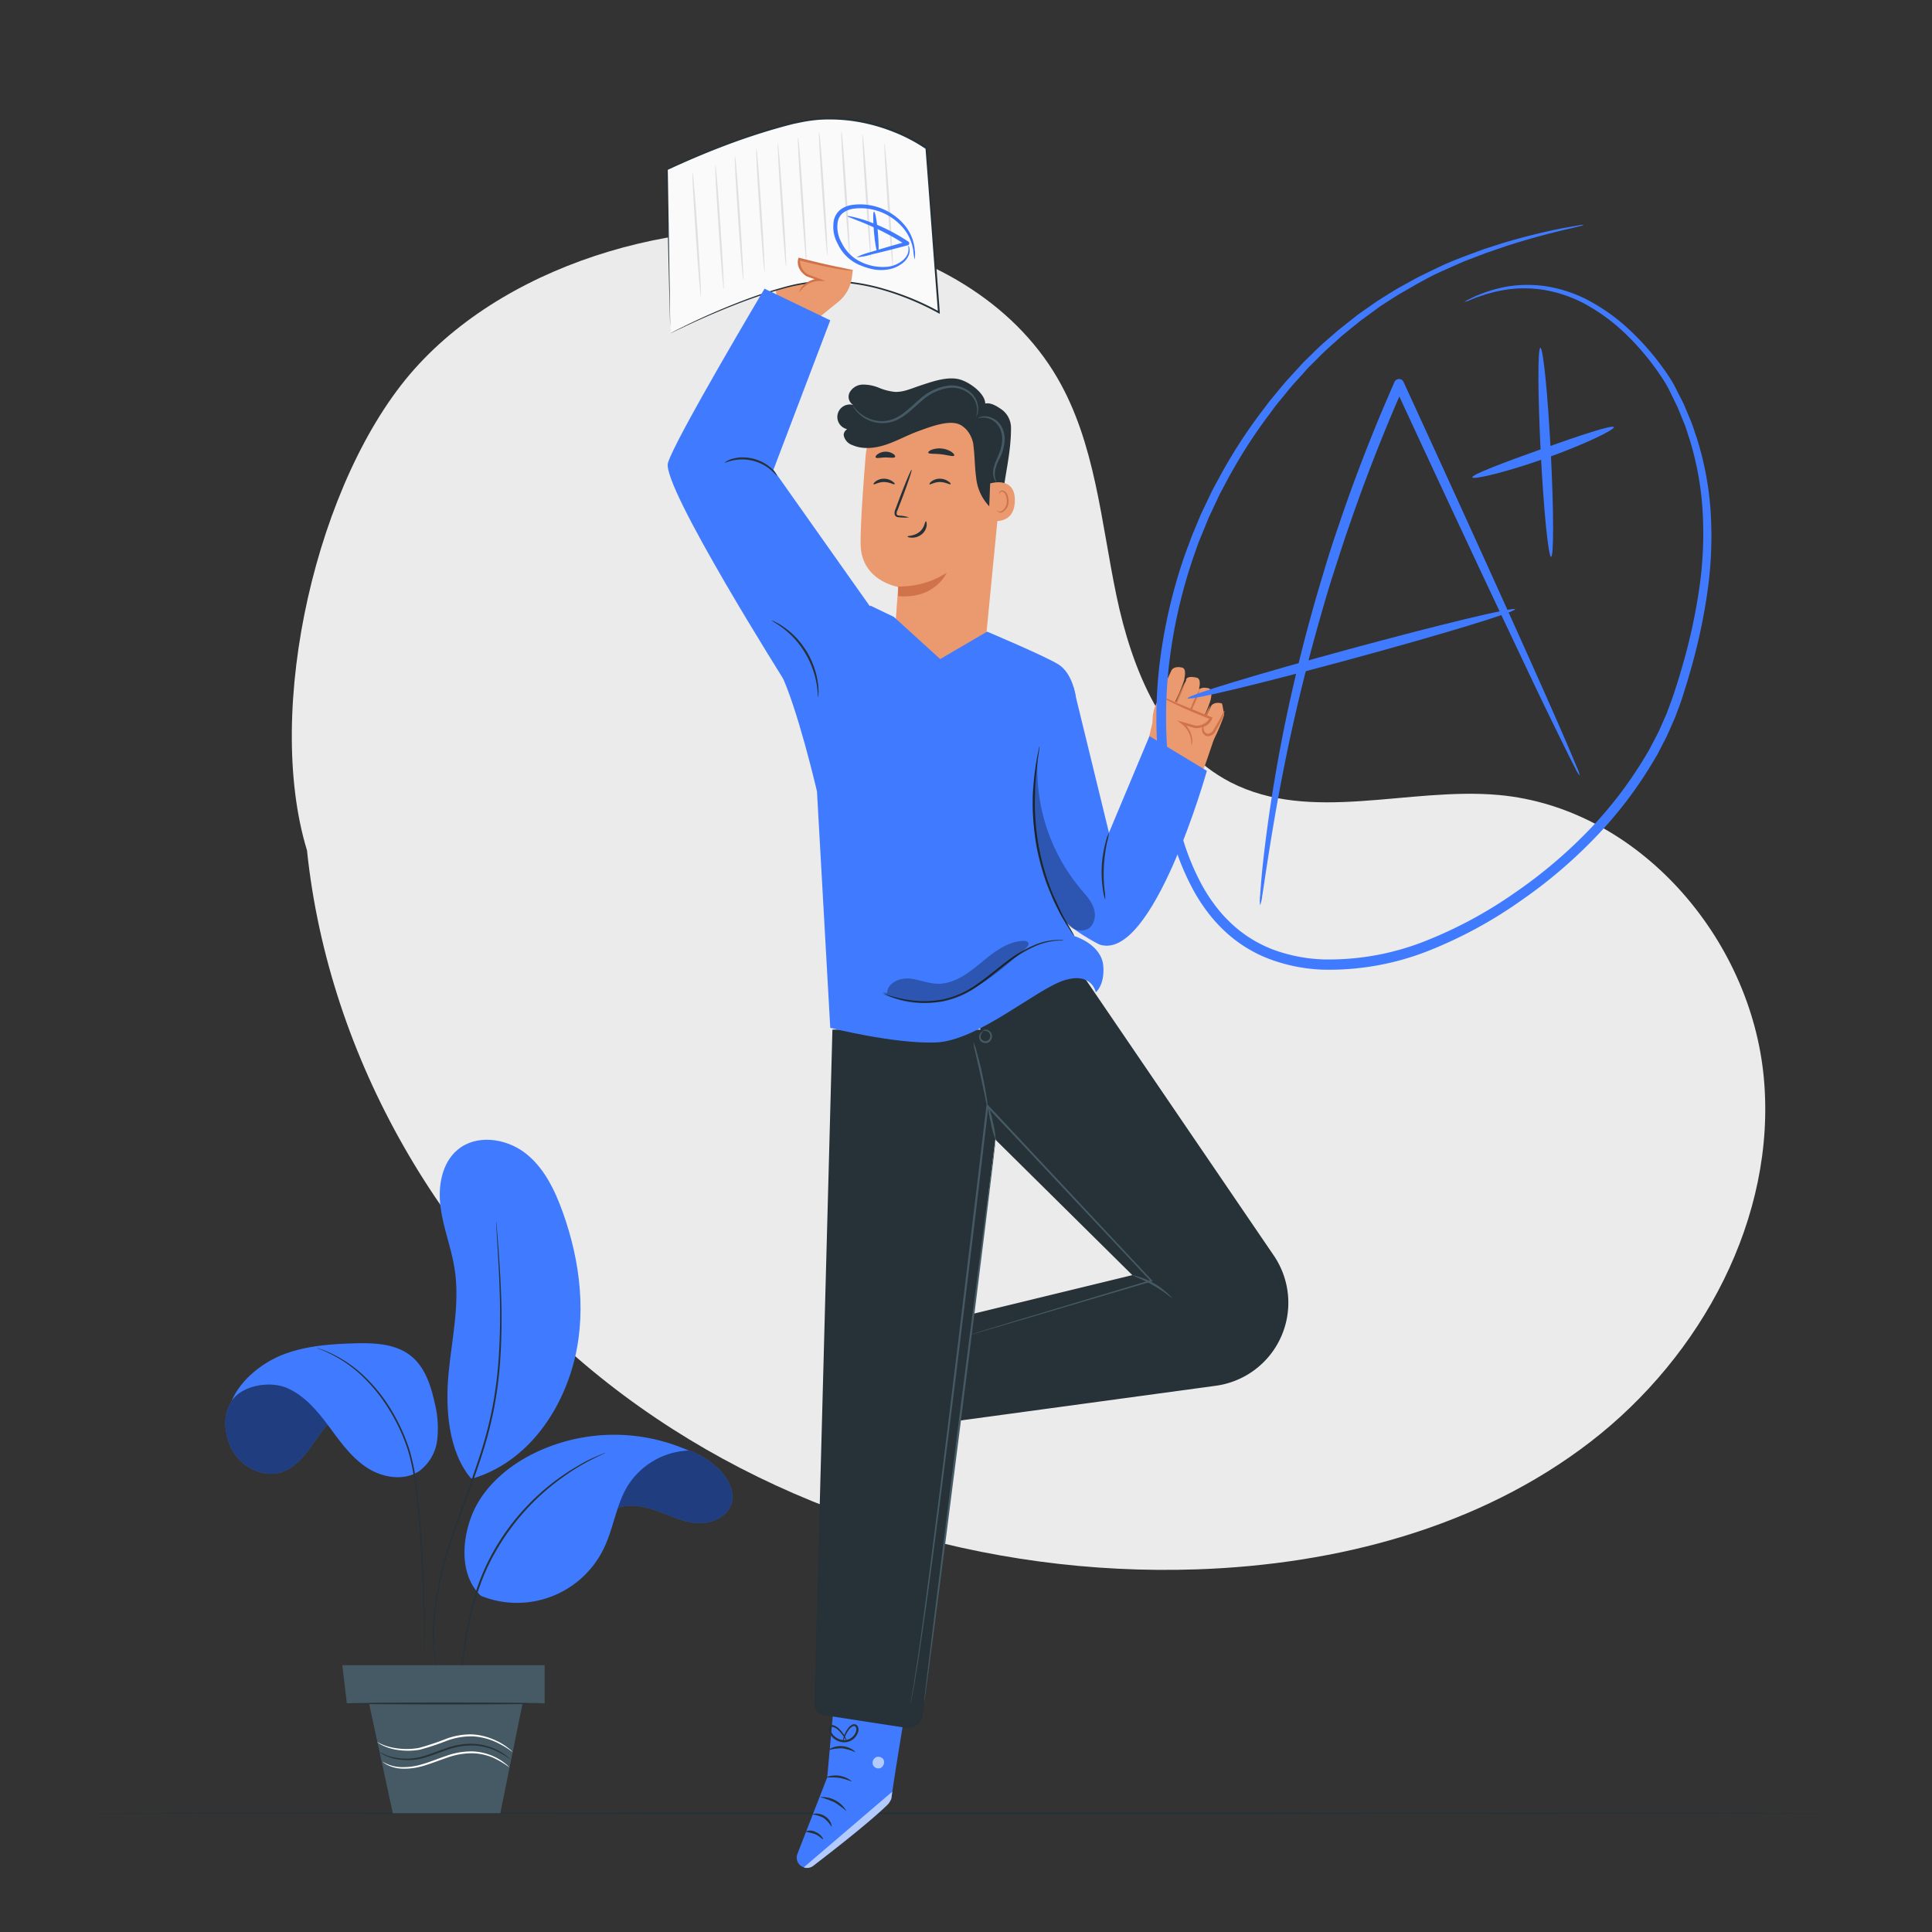<svg xmlns="http://www.w3.org/2000/svg" viewBox="0 0 500 500"><rect x="0" y="0" width="500" height="500" fill="#333333" stroke="none"/><g id="freepik--background-simple--inject-194"><path d="M456.48,279C453.17,242.8,424,209,387.84,205.74c-23.34-2.1-48.59,7.43-69.42-3.31-17.36-9-25.51-29.22-29.5-48.34s-5.44-39.36-15.26-56.25C262,77.77,239.79,65.45,217,61.25,179.47,54.33,132.69,67,107.3,95.46s-39,88.15-27.85,124.62c5.64,54,35.26,104.57,78,138s97.93,49.9,152.2,48.07c36.28-1.22,73.18-10.82,101.95-33S459.8,315.1,456.48,279Z" style="fill:#ebebeb"></path></g><g id="freepik--Floor--inject-194"><path d="M475.26,469.26c0,.14-101.64.26-227,.26s-227-.12-227-.26,101.63-.26,227-.26S475.26,469.11,475.26,469.26Z" style="fill:#263238"></path></g><g id="freepik--Character--inject-194"><path d="M216.41,434.31,214.08,460l-7.71,19.79a2.64,2.64,0,0,0,1.67,3.48h0a2.62,2.62,0,0,0,2.39-.41c4.34-3.31,20.24-15.55,20.31-17.44.08-2.19,4.26-26.95,4.26-26.95Z" style="fill:#407BFF"></path><g style="opacity:0.6"><path d="M208,483.28l22.9-19.58-.13,1.08a3.93,3.93,0,0,1-1.23,2.46c-1.84,1.73-7,6.39-19.07,15.64a2.64,2.64,0,0,1-2.47.4Z" style="fill:#fff"></path></g><g style="opacity:0.6"><path d="M226.62,454.83a1.6,1.6,0,0,0-.67,2,1.53,1.53,0,0,0,2,.69,1.69,1.69,0,0,0,.7-2.15,1.59,1.59,0,0,0-2.16-.48" style="fill:#fff"></path></g><path d="M215.18,472.75a7.89,7.89,0,0,0-2-2.25,8,8,0,0,0-2.89-.9c0-.07.33-.23.94-.25a4.18,4.18,0,0,1,2.26.67,4.14,4.14,0,0,1,1.54,1.77C215.25,472.35,215.25,472.73,215.18,472.75Z" style="fill:#263238"></path><path d="M213,476c-.13.1-.86-.83-2.14-1.36a23.3,23.3,0,0,0-2.47-.61,2.94,2.94,0,0,1,2.69.09C212.5,474.7,213.1,475.92,213,476Z" style="fill:#263238"></path><path d="M219.08,468.73a25.8,25.8,0,0,0-3.17-2.32,25.77,25.77,0,0,0-3.7-1.32,7.23,7.23,0,0,1,6.87,3.64Z" style="fill:#263238"></path><path d="M220.44,461c-.08.15-1.43-.61-3.27-.88s-3.34,0-3.38-.17a6.58,6.58,0,0,1,6.65,1.05Z" style="fill:#263238"></path><path d="M221.32,453.46a12.65,12.65,0,0,0-3.38-1,13.15,13.15,0,0,0-3.5.47c0-.06.28-.35.91-.62a5.75,5.75,0,0,1,5.17.41C221.1,453.07,221.37,453.4,221.32,453.46Z" style="fill:#263238"></path><path d="M218.15,451a2.31,2.31,0,0,1,.08-1,6.68,6.68,0,0,1,1.06-2.45,3.05,3.05,0,0,1,1.44-1.28,1.06,1.06,0,0,1,1.16.37,1.76,1.76,0,0,1,.28,1.21,3.75,3.75,0,0,1-3.65,3.06,4.33,4.33,0,0,1-4-2.73,1.51,1.51,0,0,1,.07-1.26,1,1,0,0,1,1.14-.42,3.66,3.66,0,0,1,1.59,1.07,7.5,7.5,0,0,1,1.53,2.19,2.51,2.51,0,0,1,.29.93,12.48,12.48,0,0,0-2.09-2.83,3.48,3.48,0,0,0-1.41-.9.55.55,0,0,0-.63.23,1.05,1.05,0,0,0,0,.82,3.87,3.87,0,0,0,3.48,2.33,3.25,3.25,0,0,0,3.13-2.55,1.23,1.23,0,0,0-.16-.85.58.58,0,0,0-.64-.22,2.78,2.78,0,0,0-1.24,1.07A10.14,10.14,0,0,0,218.15,451Z" style="fill:#263238"></path><path d="M316.78,184.73a.75.75,0,0,1,0,.34c-.43,1.57-3.13,8.14-4.05,8.11s-3.08-1.44-2.89-2.38,3.64-8.16,3.64-8.16.62-1.1,2.7-.61C316.43,182.1,316.72,185,316.78,184.73Z" style="fill:#eb996e"></path><path d="M313.36,180.81s0,.14-.05.33c-.44,1.58-3.13,8.15-4.05,8.11s-3.08-1.44-2.89-2.37,3.64-8.16,3.64-8.16.62-1.11,2.7-.62C314,178.4,313.36,180.81,313.36,180.81Z" style="fill:#eb996e"></path><path d="M310.34,178.09s0,.14,0,.33c-.43,1.58-3.13,8.15-4.05,8.11s-3.08-1.44-2.89-2.37S307,176,307,176c-.13.23-.3-1.32,2.7-.62C311,175.68,310.34,178.09,310.34,178.09Z" style="fill:#eb996e"></path><path d="M306.53,175.47s0,.14,0,.33c-.43,1.58-3.13,8.14-4.05,8.11s-3.08-1.44-2.89-2.37,3.64-8.16,3.64-8.16.62-1.11,2.7-.62C307.16,173.06,306.53,175.47,306.53,175.47Z" style="fill:#eb996e"></path><path d="M310.52,188.86a14.25,14.25,0,0,0,1.57-3.09,13.23,13.23,0,0,0,1.15-3.23,14,14,0,0,0-1.57,3.1A12.61,12.61,0,0,0,310.52,188.86Z" style="fill:#d1734a"></path><path d="M306.61,187.35a26,26,0,0,0,2.17-4.43,28.1,28.1,0,0,0,1.76-4.6,26.91,26.91,0,0,0-2.17,4.43A28.1,28.1,0,0,0,306.61,187.35Z" style="fill:#d1734a"></path><g style="opacity:0.78"><path d="M302.78,185.47A26.48,26.48,0,0,0,305,181a27.39,27.39,0,0,0,1.76-4.6,28,28,0,0,0-2.17,4.42A28.38,28.38,0,0,0,302.78,185.47Z" style="fill:#d1734a"></path></g><path d="M311.88,198c.16-.39,2.78-8.17,2.78-8.17l-15-7.39c-.76,1-3.07,11.91-3.07,11.91l.53,3.72s11.38,6.54,11.69,6.6S311.88,198,311.88,198Z" style="fill:#eb996e"></path><path d="M300.16,194.64,298.63,189a10,10,0,0,1,.87-7.37l.94-1.72,12.74,5.8s-2.95,4.18-6.19,1.92l2.49,4.84Z" style="fill:#eb996e"></path><path d="M308.38,192.93c-.07,0,0-.66-.18-1.77a6.38,6.38,0,0,0-2.41-3.83l-1.18-.87,1.42.39,3.28.92h-.07a3.8,3.8,0,0,0,3.69-1.71,1.31,1.31,0,0,0,.14-.3l.19.4c-3.67-1.49-7-2.88-9.28-4-1.16-.57-2.09-1.06-2.71-1.41a3.62,3.62,0,0,1-.94-.62,38.76,38.76,0,0,1,3.84,1.61c2.35,1,5.66,2.35,9.34,3.84l.28.11-.1.29a2.2,2.2,0,0,1-.18.41,3.86,3.86,0,0,1-1.95,1.69,5.39,5.39,0,0,1-2.35.33h-.07l-3.26-1,.24-.48a6.41,6.41,0,0,1,2.39,4.21A3.42,3.42,0,0,1,308.38,192.93Z" style="fill:#d1734a"></path><path d="M311.44,187.28c.13,0-.09.7.11,1.62a1.21,1.21,0,0,0,1,1,1.81,1.81,0,0,0,1.5-1c.77-1.35,1.56-2.58,2-3.48s.72-1.5.81-1.47,0,.67-.39,1.67a30.76,30.76,0,0,1-1.91,3.64,2.33,2.33,0,0,1-2.09,1.27A1.67,1.67,0,0,1,311.1,189a2.85,2.85,0,0,1,.12-1.3C311.32,187.42,311.4,187.27,311.44,187.28Z" style="fill:#d1734a"></path><path d="M259.49,120.78l-4.39,45a6.61,6.61,0,0,1-7.1,5.94l-10.33-.83a6.6,6.6,0,0,1-6.06-7c.33-5.4.85-12,.85-12s-9.61-1.49-9.73-11.1c-.06-4.6.59-14,1.28-22.59a18.2,18.2,0,0,1,18.15-16.74h.64A17.8,17.8,0,0,1,259.49,120.78Z" style="fill:#eb996e"></path><path d="M232.44,151.78A22.3,22.3,0,0,0,245,148.22s-3,6.92-12.55,6.05Z" style="fill:#d1734a"></path><path d="M226.09,125.33c.17.18,1.21-.59,2.69-.58s2.56.74,2.72.56-.1-.41-.57-.75a3.77,3.77,0,0,0-2.17-.67,3.55,3.55,0,0,0-2.14.69C226.16,124.93,226,125.25,226.09,125.33Z" style="fill:#263238"></path><path d="M240.56,125.33c.17.18,1.21-.59,2.69-.58s2.55.74,2.72.56-.1-.41-.57-.75a3.84,3.84,0,0,0-2.18-.67,3.58,3.58,0,0,0-2.14.69C240.63,124.93,240.48,125.25,240.56,125.33Z" style="fill:#263238"></path><path d="M235.25,133.89a9.69,9.69,0,0,0-2.4-.44c-.38,0-.73-.11-.8-.37a1.84,1.84,0,0,1,.26-1.11c.35-.92.72-1.87,1.11-2.88,1.55-4.08,2.67-7.45,2.51-7.51s-1.56,3.21-3.11,7.3l-1.07,2.88a2.22,2.22,0,0,0-.19,1.48,1,1,0,0,0,.62.56,2.6,2.6,0,0,0,.64.08A10.13,10.13,0,0,0,235.25,133.89Z" style="fill:#263238"></path><path d="M239.6,134.91c-.24,0-.25,1.59-1.62,2.73s-3.08,1-3.09,1.18.38.31,1.1.33a3.94,3.94,0,0,0,2.58-.9,3.43,3.43,0,0,0,1.25-2.28C239.88,135.3,239.71,134.9,239.6,134.91Z" style="fill:#263238"></path><path d="M240.23,117.15c.14.4,1.62.21,3.35.42s3.13.68,3.36.32c.11-.17-.14-.55-.7-.94a5.88,5.88,0,0,0-5.12-.56C240.49,116.64,240.17,117,240.23,117.15Z" style="fill:#263238"></path><path d="M226.64,118.39c.26.33,1.27,0,2.5,0s2.26.22,2.49-.13c.11-.17,0-.5-.51-.82a3.62,3.62,0,0,0-4,.12C226.66,117.88,226.52,118.22,226.64,118.39Z" style="fill:#263238"></path><path d="M249.05,110.24l.06,0a7.58,7.58,0,0,1,2.81,4.89,1.11,1.11,0,0,0,0,.19c.38,2.74.31,5.53.71,8.27A12.41,12.41,0,0,0,256,131c.83.77,2.3,1.31,3,.4a2.48,2.48,0,0,0,.34-1.26c.51-6.62,2.32-12.49,2.31-19.41a5.87,5.87,0,0,0-2.42-4.75c-1.45-1-3.22-2.11-4.83-1.35s-3.7,3.78-4.95,5" style="fill:#263238"></path><path d="M256.25,125.12c.16-.07,6.6-2,6.39,4.62s-6.76,5-6.77,4.82S256.25,125.12,256.25,125.12Z" style="fill:#eb996e"></path><path d="M258,132.13s.11.08.3.18a1.16,1.16,0,0,0,.86,0,2.82,2.82,0,0,0,1.39-2.49,3.8,3.8,0,0,0-.27-1.65,1.34,1.34,0,0,0-.83-.91.59.59,0,0,0-.69.29c-.09.18-.06.32-.09.33s-.14-.12-.08-.39a.75.75,0,0,1,.27-.4.92.92,0,0,1,.64-.15,1.61,1.61,0,0,1,1.17,1.06,3.93,3.93,0,0,1,.33,1.84,3,3,0,0,1-1.76,2.79,1.26,1.26,0,0,1-1-.21C258,132.29,257.93,132.14,258,132.13Z" style="fill:#d1734a"></path><path d="M254.64,105.68c1.62-2.62-2.82-6.4-6.06-7.42s-7.51.56-10.74,1.63c-2,.67-4.06,1.62-6.21,1.53a14.47,14.47,0,0,1-4.16-1.06,10.61,10.61,0,0,0-4.21-.83,3.94,3.94,0,0,0-3.45,2.19,2.47,2.47,0,0,0,1.66,3.35,3.23,3.23,0,1,0-.86,6c-.94-.71-2.37.46-2.25,1.63a3.38,3.38,0,0,0,2.24,2.49c2.74,1.2,5.94.82,8.77-.14s5.47-2.44,8.28-3.46,7.52-2.87,10.34-1.87c2.08.73,3.53,3.23,4.7,2.68a4,4,0,0,0,2.08-2.95,11.82,11.82,0,0,0-.13-3.75" style="fill:#263238"></path><path d="M220.67,104.89c.06,0,.34.49,1.05,1.25a9,9,0,0,0,3.65,2.35,8.26,8.26,0,0,0,6.26-.25c2.24-1,4.15-3,6.35-4.89a13.72,13.72,0,0,1,7.39-3.55,7.58,7.58,0,0,1,6.28,2.18,5.76,5.76,0,0,1,1.49,4.25,4.83,4.83,0,0,1-.28,1.2c-.12.26-.2.39-.22.38a9.92,9.92,0,0,0,.25-1.6,5.63,5.63,0,0,0-1.58-3.92,7.19,7.19,0,0,0-5.88-1.89,13.3,13.3,0,0,0-7,3.45c-2.16,1.84-4.13,3.9-6.52,4.94a8.91,8.91,0,0,1-10.35-2.48,7,7,0,0,1-.69-1C220.71,105,220.65,104.9,220.67,104.89Z" style="fill:#455a64"></path><path d="M257.92,124.84s-.28-.18-.53-.71a4.39,4.39,0,0,1-.33-2.38c.15-2.11,2-4.39,2.26-7.31a6.65,6.65,0,0,0-.73-3.92,5.05,5.05,0,0,0-2.44-2.11,4.33,4.33,0,0,0-2.2-.3c-.52.08-.81.21-.83.16s.23-.24.78-.41a4.16,4.16,0,0,1,2.41.12,5.3,5.3,0,0,1,2.79,2.23,6.93,6.93,0,0,1,.86,4.29,12,12,0,0,1-1.26,4.14,11.85,11.85,0,0,0-1.18,3.18A5.1,5.1,0,0,0,257.92,124.84Z" style="fill:#455a64"></path><path d="M201.3,77.76c-.35-.29-1.59-11-1.59-11l9-5.28,14,3.23-2.81,7.84-14.38,7.54Z" style="fill:#eb996e"></path><path d="M173.46,86.23s22.62-11.76,37.13-13.3c16.11-1.72,32.35,7.87,32.35,7.87l-3.21-42.49S224.58,27,205.31,31.81c-16.34,4.08-32.69,12-32.69,12Z" style="fill:#fafafa"></path><path d="M173.46,86.23l0-.73-.06-2.19c-.05-2-.12-4.8-.22-8.45-.17-7.39-.42-18-.73-31v-.13l.12-.06c4.33-2,9.05-4.08,14.13-6A165.38,165.38,0,0,1,203,32.18l2.18-.58,2.25-.46a38.58,38.58,0,0,1,4.6-.65,43.48,43.48,0,0,1,9.51.39A46.65,46.65,0,0,1,231,33.44a43,43,0,0,1,8.93,4.66l.09.06v.13c0,.41.07.86.1,1.3,1.09,14.57,2.14,28.5,3.09,41.19l0,.45-.4-.22a70.38,70.38,0,0,0-14.23-5.91A51.37,51.37,0,0,0,214.75,73a45.2,45.2,0,0,0-12.28,1.78c-3.74,1-7.12,2.18-10.16,3.31-6.06,2.29-10.75,4.4-13.95,5.88l-3.64,1.72-.93.45-.33.14.31-.18.91-.48c.82-.42,2-1,3.62-1.8,3.17-1.52,7.85-3.68,13.91-6,3-1.15,6.42-2.34,10.17-3.37a44.9,44.9,0,0,1,12.38-1.85,51.3,51.3,0,0,1,14,2.13,69.34,69.34,0,0,1,14.35,5.92l-.36.23c-1-12.69-2-26.62-3.13-41.19l-.1-1.31.11.19a42.66,42.66,0,0,0-8.81-4.58,46.24,46.24,0,0,0-9.36-2.54A43.14,43.14,0,0,0,212,31a40,40,0,0,0-4.54.63l-2.22.46-2.17.57A168.46,168.46,0,0,0,186.82,38c-5.07,1.94-9.8,4-14.11,6l.11-.18c.21,13,.38,23.54.5,30.9.05,3.67.09,6.54.12,8.51l0,2.24C173.47,86,173.46,86.23,173.46,86.23Z" style="fill:#263238"></path><path d="M231.06,69.09c-.15,0-.75-7.17-1.34-16S228.76,37,228.9,37s.74,7.16,1.34,16S231.2,69.08,231.06,69.09Z" style="fill:#e0e0e0"></path><path d="M225.38,66.86c-.14,0-.74-7.17-1.33-16s-1-16-.82-16.06.74,7.16,1.33,16S225.53,66.85,225.38,66.86Z" style="fill:#e0e0e0"></path><path d="M219.91,66.08c-.14,0-.74-7.17-1.34-16s-1-16.06-.81-16.06.74,7.16,1.33,16S220.05,66.07,219.91,66.08Z" style="fill:#e0e0e0"></path><path d="M208.68,67.65c-.14,0-.74-7.17-1.34-16s-1-16-.81-16.06.74,7.16,1.33,16S208.82,67.64,208.68,67.65Z" style="fill:#e0e0e0"></path><path d="M203.45,69.09c-.14,0-.74-7.16-1.33-16S201.16,37,201.3,37s.74,7.17,1.34,16S203.6,69.08,203.45,69.09Z" style="fill:#e0e0e0"></path><path d="M197.89,70.51c-.15,0-.74-7.17-1.34-16s-1-16.06-.82-16.06.75,7.16,1.34,16S198,70.5,197.89,70.51Z" style="fill:#e0e0e0"></path><path d="M187.3,74.88c-.15,0-.75-7.16-1.34-16s-1-16.05-.82-16.06.74,7.17,1.34,16S187.44,74.87,187.3,74.88Z" style="fill:#e0e0e0"></path><path d="M192.36,72.51c-.15,0-.74-7.16-1.34-16s-1-16.06-.82-16.07.75,7.17,1.34,16S192.5,72.51,192.36,72.51Z" style="fill:#e0e0e0"></path><path d="M181.39,76.78c-.14,0-.74-7.17-1.33-16s-1-16-.82-16.06.74,7.16,1.34,16S181.54,76.77,181.39,76.78Z" style="fill:#e0e0e0"></path><path d="M214.14,66.24c-.14,0-.74-7.17-1.34-16s-1-16.05-.81-16.06.74,7.16,1.33,16S214.28,66.23,214.14,66.24Z" style="fill:#e0e0e0"></path><path d="M221.67,66.58a16.41,16.41,0,0,1,3.7-1.36c2.34-.73,5.61-1.69,9.31-2.71l-.15.93-1.46-.92c-7.18-4.45-13.87-6.27-13.77-6.58,0-.13,1.74.17,4.41,1a48.34,48.34,0,0,1,9.9,4.65c.52.31,1,.64,1.49.95a.52.52,0,0,1-.15.93c-3.71,1-7,1.82-9.4,2.38A15.84,15.84,0,0,1,221.67,66.58Z" style="fill:#407BFF"></path><path d="M227.19,65.44c-.28,0-.75-2.34-1-5.28s-.3-5.36,0-5.39.75,2.33,1,5.28S227.48,65.41,227.19,65.44Z" style="fill:#407BFF"></path><path d="M235.1,63.55s.12.18.23.58a3.2,3.2,0,0,1-.11,1.8,4.89,4.89,0,0,1-1.76,2.26,8.06,8.06,0,0,1-1.53.92,8.42,8.42,0,0,1-1.92.59,10.76,10.76,0,0,1-4.57-.12A16.08,16.08,0,0,1,223,68.8a10.94,10.94,0,0,1-6.18-5.67,9.11,9.11,0,0,1-1-6.19,4.83,4.83,0,0,1,1.84-2.8,6.65,6.65,0,0,1,3-1.12,15,15,0,0,1,13.8,5.69,11.49,11.49,0,0,1,2.29,6.08,7,7,0,0,1-.06,2.38,22,22,0,0,1-.34-2.33,11.75,11.75,0,0,0-2.47-5.67,14.35,14.35,0,0,0-7.68-4.85,14,14,0,0,0-5.38-.3,5.89,5.89,0,0,0-2.54,1,3.76,3.76,0,0,0-1.44,2.21,8.14,8.14,0,0,0,.92,5.48,11,11,0,0,0,3.39,4.11,13,13,0,0,0,8.72,2.2,7.52,7.52,0,0,0,3.24-1.26,4.8,4.8,0,0,0,1.73-1.93,3.64,3.64,0,0,0,.28-1.63A1.61,1.61,0,0,1,235.1,63.55Z" style="fill:#407BFF"></path><path d="M212.39,81.81l4.51-3.65a9.81,9.81,0,0,0,3.57-6.4l.25-1.92L207.17,67.1s-1.27,4.1,3.83,5.12c-4.52,2-6.21,6-7.45,10.49Z" style="fill:#eb996e"></path><path d="M206.8,75.68c.07,0,.36-.56,1.18-1.31a6.22,6.22,0,0,1,4.14-1.67l1.45,0-1.36-.51L209.05,71l.06,0a3.76,3.76,0,0,1-2-3.51,1.84,1.84,0,0,1,.06-.32l-.38.21c3.8.94,7.24,1.73,9.76,2.16,1.26.22,2.28.37,3,.44a3.91,3.91,0,0,0,1.11.06,37,37,0,0,0-4-.94c-2.48-.54-5.9-1.4-9.7-2.35l-.29-.07-.09.28a2.39,2.39,0,0,0-.09.45,3.71,3.71,0,0,0,.58,2.47,5.23,5.23,0,0,0,1.69,1.63l0,0h0l3.18,1.1.09-.52a6.31,6.31,0,0,0-4.35,2A3.46,3.46,0,0,0,206.8,75.68Z" style="fill:#d1734a"></path><path d="M238.78,443.81l19.45-154-3.73-23.34H215.43L210.77,441a2.82,2.82,0,0,0,2.28,2.85l21.36,3.29A3.82,3.82,0,0,0,238.78,443.81Z" style="fill:#263238"></path><path d="M257.67,295l35.38,35-50.9,12.37L245.77,368l68.89-9.37a21.7,21.7,0,0,0,14.67-8.81h0a21.69,21.69,0,0,0,.33-24.88L276,246.19,252,254Z" style="fill:#263238"></path><path d="M255.72,286.06a20.35,20.35,0,0,1,1.23,4.4,20.1,20.1,0,0,1,.72,4.51,20.35,20.35,0,0,1-1.23-4.4A20.1,20.1,0,0,1,255.72,286.06Z" style="fill:#455a64"></path><path d="M250.57,345.59s.28-.11.84-.28l2.47-.77,9.5-2.89,34.54-10.39-.09.33-42.47-45.21.45-.15c-.85,7.11-1.72,14.52-2.62,22.09-4.38,36.68-8.49,69.87-11.68,93.87-1.58,12-3,21.69-4,28.38-.57,3.34-.94,5.94-1.33,7.68l-.42,2c-.1.44-.16.67-.16.67a6.84,6.84,0,0,1,.11-.69c.08-.46.21-1.12.37-2,.35-1.74.69-4.35,1.23-7.69,1-6.7,2.29-16.4,3.83-28.4,3.09-24,7.14-57.2,11.52-93.88.9-7.57,1.78-15,2.63-22.09l.06-.55.38.4,42.38,45.3.22.24-.31.09-34.59,10.22-9.52,2.78-2.5.72Z" style="fill:#455a64"></path><path d="M239.12,440.91c-.15,0,3.89-32.71,9-73s9.39-73,9.53-72.94-3.89,32.69-9,73S239.26,440.92,239.12,440.91Z" style="fill:#455a64"></path><path d="M251.93,269.76a11,11,0,0,1,.82,2.39c.43,1.49,1,3.58,1.48,5.9s.88,4.44,1.11,6a11.41,11.41,0,0,1,.25,2.51,12.07,12.07,0,0,1-.61-2.44c-.36-1.71-.79-3.72-1.26-5.94l-1.33-5.92A12.93,12.93,0,0,1,251.93,269.76Z" style="fill:#455a64"></path><path d="M254.2,266.74s.5-.48,1.44-.15a1.65,1.65,0,0,1,1.07,1.27,1.82,1.82,0,0,1-.8,1.87,1.78,1.78,0,0,1-2-.2,1.5,1.5,0,0,1-.46-1.6,1.45,1.45,0,0,1,.66-.88c.23-.13.38-.13.39-.1s-.54.28-.7,1.07a1.15,1.15,0,0,0,.41,1.14,1.33,1.33,0,0,0,1.46.13,1.41,1.41,0,0,0,.6-1.36,1.32,1.32,0,0,0-.75-1A2.87,2.87,0,0,0,254.2,266.74Z" style="fill:#455a64"></path><path d="M303.46,336c-.1.12-2.1-1.71-5-3.36s-5.43-2.5-5.39-2.65a19.45,19.45,0,0,1,10.35,6Z" style="fill:#455a64"></path><path d="M214.87,266l-3.44-61.21s-5.13-22.05-9.56-30.91l23.39-17.14,6.06,2.91,12,10.91,12.14-7.09s14.54,6.12,18.37,8.42,4.59,8.42,4.59,8.42-12.61,22.22-13,30.94,12.61,31,12.61,31,7.11,2.11,7.51,7.83c.35,4.95-1.95,6.72-1.95,6.72s-1-5.38-8.23-3.08S253,269.41,242.15,269.79,214.87,266,214.87,266Z" style="fill:#407BFF"></path><path d="M277.78,177.7,287,215.5l10.48-25,14.86,9s-14,49.81-27.88,44.91c0,0-8.64-4.37-9.7-7.47s-17.08-25.69-17.08-25.69Z" style="fill:#407BFF"></path><path d="M278,242.25s-.13-.14-.32-.42l-.84-1.23c-.36-.54-.81-1.2-1.26-2s-1-1.69-1.53-2.74-1.13-2.16-1.66-3.42-1.1-2.61-1.64-4.05a62.86,62.86,0,0,1-2.57-9.67,65.66,65.66,0,0,1-.89-10c0-1.54,0-3,.11-4.37s.21-2.63.32-3.79c.27-2.31.56-4.17.84-5.44.12-.58.22-1.07.31-1.46a1.71,1.71,0,0,1,.14-.5,2,2,0,0,1,0,.52c-.06.4-.13.89-.21,1.48-.21,1.28-.45,3.14-.67,5.44-.09,1.15-.23,2.41-.25,3.77s-.08,2.81-.07,4.34a68.76,68.76,0,0,0,.93,9.89,63.83,63.83,0,0,0,2.51,9.6c.52,1.43,1,2.8,1.58,4s1.08,2.38,1.58,3.43,1,1.94,1.46,2.75.85,1.49,1.18,2.05l.75,1.29A2.51,2.51,0,0,1,278,242.25Z" style="fill:#263238"></path><path d="M197.86,74.71s-23.4,39.32-25,45.12c-1.68,6,30.81,57.39,30.81,57.39s.63,1.65.64,1.64l23.22-18.55-27.37-38.73L214.87,82.9Z" style="fill:#407BFF"></path><path d="M201.11,123.15c-.08.06-.57-.64-1.6-1.52a11.56,11.56,0,0,0-9.87-2.47c-1.32.29-2.09.68-2.13.59a5.22,5.22,0,0,1,2-1,9.68,9.68,0,0,1,2.43-.38,11.56,11.56,0,0,1,3,.33,12.22,12.22,0,0,1,2.8,1.12,10.3,10.3,0,0,1,2,1.48A5.31,5.31,0,0,1,201.11,123.15Z" style="fill:#263238"></path><path d="M211.74,180.4c-.1,0-.05-1.37-.42-3.52a22.41,22.41,0,0,0-1-3.71,23,23,0,0,0-4.82-8,23.34,23.34,0,0,0-2.83-2.57c-1.75-1.32-3-1.92-2.93-2a3.62,3.62,0,0,1,.89.37,9.14,9.14,0,0,1,1,.53,14.44,14.44,0,0,1,1.26.81,20.5,20.5,0,0,1,3,2.54,23.43,23.43,0,0,1,2.91,3.8,22.89,22.89,0,0,1,2,4.34,20.72,20.72,0,0,1,.88,3.8,14.81,14.81,0,0,1,.13,1.49,7.19,7.19,0,0,1,0,1.13A3.09,3.09,0,0,1,211.74,180.4Z" style="fill:#263238"></path><path d="M275.28,243.39c0,.06-.73,0-2,.08a17.58,17.58,0,0,0-5.26,1.37,32.78,32.78,0,0,0-6.93,4.16c-2.44,1.84-5,4.08-7.91,6.1a23.52,23.52,0,0,1-9.16,4.06,25.12,25.12,0,0,1-8.19.09,31.09,31.09,0,0,1-5.37-1.28c-.62-.21-1.09-.39-1.41-.52a2.53,2.53,0,0,1-.47-.22,18.72,18.72,0,0,1,1.94.54,36,36,0,0,0,5.35,1.12,25.43,25.43,0,0,0,8-.21,23.3,23.3,0,0,0,9-4c2.9-2,5.44-4.23,7.92-6.06a31.72,31.72,0,0,1,7.08-4.12,16.34,16.34,0,0,1,5.39-1.23,12.59,12.59,0,0,1,1.5,0A2.22,2.22,0,0,1,275.28,243.39Z" style="fill:#263238"></path><path d="M286.06,232.85a9.87,9.87,0,0,1-.61-2.51,29.88,29.88,0,0,1-.31-6.24,30.27,30.27,0,0,1,1-6.17,9.6,9.6,0,0,1,.88-2.43,20.66,20.66,0,0,1-.52,2.52,40.33,40.33,0,0,0-.81,6.11,39,39,0,0,0,.16,6.16A18.53,18.53,0,0,1,286.06,232.85Z" style="fill:#263238"></path><g style="opacity:0.3"><path d="M229.56,257c.08-2.5,3.06-3.93,5.56-3.78s4.87,1.28,7.37,1.37c4.24.16,8-2.62,11.24-5.32s6.84-5.61,11.08-5.78c.53,0,1.2.09,1.35.61s-.26.91-.62,1.23c-5.22,4.66-10.56,9.41-17,12.14s-14.29,3.16-20.14-.67"></path></g><g style="opacity:0.3"><path d="M268.54,196.35a48.26,48.26,0,0,0,11.13,33.7c1.31,1.55,2.76,3.08,3.4,5s.21,4.4-1.57,5.38a4.33,4.33,0,0,1-4.73-.76,11.58,11.58,0,0,1-2.82-4.19c-5.9-12.62-8.82-27.19-5-40.59"></path></g></g><g id="freepik--Plant--inject-194"><path d="M153.2,398.42c1-3.36,3.05-6.6,6.26-8s7.2-.62,10.62.62,6.77,2.91,10.4,3.13,7.72-1.5,8.81-5c1-3.27-.95-6.74-3.41-9.11a21.5,21.5,0,0,0-35.23,8.45" style="fill:#407BFF"></path><g style="opacity:0.5"><path d="M153.2,398.42c1-3.36,3.05-6.6,6.26-8s7.2-.62,10.62.62,6.77,2.91,10.4,3.13,7.72-1.5,8.81-5c1-3.27-.95-6.74-3.41-9.11a21.5,21.5,0,0,0-35.23,8.45"></path></g><path d="M124.46,413c-5.33-5.05-5.06-13.86-2.41-20.7s8.46-12.1,14.93-15.57a47.27,47.27,0,0,1,41.19-1.33,19.55,19.55,0,0,0-15.81,9.28c-2.91,4.85-3.56,10.73-6,15.84A24.93,24.93,0,0,1,124.46,413" style="fill:#407BFF"></path><path d="M121.9,382.61c-5.89-6.95-6.68-18.12-5.81-27.2s3-18.21,1.54-27.21c-.85-5.34-2.92-10.43-3.62-15.79s.29-11.41,4.44-14.87c4.77-4,12.28-3,17.25.7s7.83,9.59,9.93,15.43c4.62,12.84,6.32,27.07,2.52,40.17s-12.69,24.82-25.74,28.77" style="fill:#407BFF"></path><path d="M119.07,439.69a4.85,4.85,0,0,1,0-.8c0-.52,0-1.3,0-2.3.08-2,.27-4.88.72-8.42a110.79,110.79,0,0,1,2.26-12.34,57.18,57.18,0,0,1,5.63-14.29,59.26,59.26,0,0,1,9.2-12.3,58.51,58.51,0,0,1,9.65-8c1.47-1,2.89-1.79,4.12-2.51s2.35-1.2,3.25-1.63l2.12-.89a4.61,4.61,0,0,1,.75-.28,6.05,6.05,0,0,1-.71.37l-2.08,1c-.88.46-2,1-3.2,1.7s-2.61,1.53-4.06,2.56a60.27,60.27,0,0,0-18.61,20.27c-5.42,9.48-6.91,19.45-8,26.43-.49,3.53-.74,6.4-.87,8.39-.06,1-.1,1.73-.13,2.29A5,5,0,0,1,119.07,439.69Z" style="fill:#263238"></path><path d="M68.24,355.17c-10.91,6.58-10.87,12.57-9,18.22s8.51,9.58,14.06,7.46c3.13-1.2,5.41-3.92,7.35-6.66s3.76-5.67,6.48-7.64,6.66-2.72,9.39-.77" style="fill:#407BFF"></path><g style="opacity:0.5"><path d="M68.24,355.17c-10.91,6.58-10.87,12.57-9,18.22s8.51,9.58,14.06,7.46c3.13-1.2,5.41-3.92,7.35-6.66s3.76-5.67,6.48-7.64,6.66-2.72,9.39-.77"></path></g><path d="M60.07,362.38c2.85-3.94,9.9-5.08,14.34-3.11S82.12,365.13,85,369s5.75,8,9.79,10.71,9.68,3.69,13.71,1a11.77,11.77,0,0,0,4.65-8.06,26.79,26.79,0,0,0-.64-9.51c-1-4.57-2.53-9.35-6.19-12.25-4.08-3.24-9.74-3.39-14.94-3.22-6,.19-12,.64-17.64,2.71s-11.33,6.54-13.71,12" style="fill:#407BFF"></path><path d="M110,431a.75.75,0,0,1,0-.24c0-.19,0-.42,0-.7,0-.66,0-1.57-.09-2.71-.07-2.39-.17-5.78-.29-9.95s-.3-9.21-.61-14.75-.72-11.65-1.56-18a57.86,57.86,0,0,0-1.81-9.13A48.37,48.37,0,0,0,98,360.86a44.37,44.37,0,0,0-4.61-5.05,33.36,33.36,0,0,0-8.16-5.56c-.53-.25-1-.49-1.41-.66l-1.07-.41-.65-.26-.22-.11.24.06.67.22,1.08.37c.43.15.9.38,1.44.61a32.7,32.7,0,0,1,8.32,5.48,43.23,43.23,0,0,1,4.69,5.07,46.13,46.13,0,0,1,4.29,6.65,47.7,47.7,0,0,1,3.4,8.06,57.43,57.43,0,0,1,1.83,9.22c.85,6.37,1.25,12.48,1.53,18s.42,10.56.51,14.77.11,7.61.13,10V430c0,.29,0,.52,0,.71A1.1,1.1,0,0,1,110,431Z" style="fill:#263238"></path><path d="M113.93,435.89a31.07,31.07,0,0,1-1.19-4.69,48.81,48.81,0,0,1-.5-13.15A87.42,87.42,0,0,1,116.39,399c2.24-7,5.28-14.52,7.87-22.58a103.46,103.46,0,0,0,3.13-11.95,107.42,107.42,0,0,0,1.55-11.4,166.4,166.4,0,0,0,.35-19.49c-.19-5.56-.49-10.05-.67-13.15l-.21-3.57c0-.39,0-.7,0-.93a1.3,1.3,0,0,1,0-.32,1.8,1.8,0,0,1,0,.31c0,.24.05.54.09.93q.11,1.28.3,3.57c.24,3.1.59,7.59.82,13.15a160.94,160.94,0,0,1-.24,19.54,105.89,105.89,0,0,1-1.53,11.45,103.32,103.32,0,0,1-3.13,12c-2.61,8.09-5.66,15.58-7.91,22.57a89,89,0,0,0-4.24,19,51,51,0,0,0,.34,13.09c.27,1.53.52,2.71.73,3.5.09.38.17.68.22.9A1.24,1.24,0,0,1,113.93,435.89Z" style="fill:#263238"></path><polygon points="140.96 440.81 89.76 440.81 88.59 430.96 140.96 430.96 140.96 440.81" style="fill:#455a64"></polygon><polygon points="95.26 439.69 101.66 469.26 129.48 469.26 135.47 439.69 95.26 439.69" style="fill:#455a64"></polygon><path d="M141,440.81c0,.14-11.25.22-25.14.18s-25.14-.18-25.14-.32,11.26-.21,25.15-.17S141,440.68,141,440.81Z" style="fill:#455a64"></path><path d="M132.18,455.41a21.52,21.52,0,0,0-4.51-2.59,16,16,0,0,0-5.49-1.1,19.31,19.31,0,0,0-6.74,1.24c-2.33.79-4.51,1.71-6.63,2.21a15.66,15.66,0,0,1-5.74.17,11.71,11.71,0,0,1-3.68-1.16,6.09,6.09,0,0,1-.89-.57c-.19-.14-.29-.22-.28-.24s.44.26,1.25.64a12.86,12.86,0,0,0,3.65,1,16,16,0,0,0,5.59-.27c2.05-.51,4.23-1.44,6.58-2.23a19.24,19.24,0,0,1,6.91-1.23,16,16,0,0,1,5.6,1.23,14.43,14.43,0,0,1,3.33,1.95,9.15,9.15,0,0,1,.8.68C132.1,455.3,132.19,455.39,132.18,455.41Z" style="fill:#263238"></path><path d="M131.79,457.38a22.82,22.82,0,0,0-4.33-2.55,14.75,14.75,0,0,0-5.29-1.09,19.07,19.07,0,0,0-6.52,1.17c-2.26.76-4.37,1.63-6.39,2.18a16.69,16.69,0,0,1-5.52.62,9.4,9.4,0,0,1-3.61-1,6.26,6.26,0,0,1-.86-.55c-.19-.14-.28-.22-.27-.23s.43.25,1.21.61a10,10,0,0,0,3.56.79,16.6,16.6,0,0,0,5.36-.71c2-.55,4.08-1.44,6.37-2.2a19,19,0,0,1,6.68-1.16,14.63,14.63,0,0,1,5.41,1.22,14.26,14.26,0,0,1,3.2,1.94,7.61,7.61,0,0,1,.76.67C131.72,457.28,131.8,457.37,131.79,457.38Z" style="fill:#fff"></path><path d="M132.68,453.45a23.58,23.58,0,0,0-4.63-2.73,16.93,16.93,0,0,0-5.62-1.35,18,18,0,0,0-7,1.22,64.42,64.42,0,0,1-6.87,2.25,17.82,17.82,0,0,1-5.93,0,13.35,13.35,0,0,1-3.8-1.21,6.77,6.77,0,0,1-.92-.57c-.2-.15-.3-.23-.29-.25s.45.27,1.29.65a15.07,15.07,0,0,0,3.78,1,18,18,0,0,0,5.78-.11,69.43,69.43,0,0,0,6.8-2.27,18,18,0,0,1,7.14-1.21,16.66,16.66,0,0,1,5.73,1.48,16.15,16.15,0,0,1,3.42,2.06,9.31,9.31,0,0,1,.82.71C132.61,453.34,132.69,453.43,132.68,453.45Z" style="fill:#fff"></path><path d="M141.42,440.86c0,.13-11.52.24-25.73.24S90,441,90,440.86s11.52-.25,25.72-.25S141.42,440.72,141.42,440.86Z" style="fill:#263238"></path></g><g id="freepik--Grade--inject-194"><path d="M408.84,200.75a7.65,7.65,0,0,1-1.15-1.91c-.68-1.29-1.65-3.21-2.88-5.7-2.46-5-6-12.23-10.26-21.28-8.6-18.1-20.43-43.36-33.63-71.9l2.36,0c-1.8,4.19-3.72,8.6-5.52,13.14-3.25,8-6.22,16-8.84,23.7-1.36,3.86-2.55,7.69-3.77,11.43s-2.29,7.44-3.31,11c-4.14,14.44-7.2,27.63-9.43,38.78s-3.65,20.24-4.63,26.53c-.49,3.15-.82,5.6-1.11,7.25a10.56,10.56,0,0,1-.55,2.51,9.35,9.35,0,0,1,0-2.57c.12-1.67.29-4.15.62-7.32.67-6.34,1.83-15.5,3.83-26.74s4.89-24.54,8.93-39.09c1-3.64,2.12-7.35,3.25-11.14s2.37-7.63,3.72-11.51c2.61-7.79,5.58-15.77,8.84-23.86,1.82-4.56,3.76-9,5.57-13.2a1.29,1.29,0,0,1,1.7-.67,1.23,1.23,0,0,1,.65.64h0c13.14,28.57,24.68,54,32.86,72.25,4.09,9.15,7.35,16.52,9.54,21.62,1.09,2.55,1.92,4.53,2.46,5.88A8.05,8.05,0,0,1,408.84,200.75Z" style="fill:#407BFF"></path><path d="M392.1,157.67c.19.7-18.63,6.42-42,12.78s-42.54,11-42.73,10.26,18.63-6.42,42.05-12.78S391.91,157,392.1,157.67Z" style="fill:#407BFF"></path><path d="M379,78.14a5.37,5.37,0,0,1,1.21-.69l1.53-.76c.62-.28,1.37-.55,2.21-.88a35.75,35.75,0,0,1,6.45-1.71,33.07,33.07,0,0,1,9.12-.1,35.52,35.52,0,0,1,10.92,3.4,49.64,49.64,0,0,1,11.13,7.83A67.74,67.74,0,0,1,431.7,97.12a28.68,28.68,0,0,1,2.13,3.66c.64,1.27,1.31,2.55,1.95,3.86l1.72,4.1c.6,1.38,1,2.84,1.52,4.29a80.77,80.77,0,0,1,3.66,18.9,101.28,101.28,0,0,1-.74,20.83,150.58,150.58,0,0,1-4.73,21.78c-.5,1.85-1.13,3.67-1.69,5.53s-1.32,3.7-2,5.57c-.81,1.81-1.56,3.66-2.45,5.47l-1.39,2.69-.69,1.35-.78,1.31a107,107,0,0,1-15,19.9,126.1,126.1,0,0,1-19.74,16.83A114.11,114.11,0,0,1,369.86,246a69.82,69.82,0,0,1-27.35,4.95,43.74,43.74,0,0,1-13.91-2.73,34.91,34.91,0,0,1-11.9-7.49,37.88,37.88,0,0,1-4.59-5.23,45.35,45.35,0,0,1-3.64-5.83,64.86,64.86,0,0,1-5-12.51,118.84,118.84,0,0,1-2.64-50.5,134.62,134.62,0,0,1,5.77-22.94c.33-.9.65-1.8,1-2.7s.64-1.79,1-2.66q1.09-2.61,2.16-5.19l2.38-5c.76-1.67,1.7-3.23,2.53-4.83A132.58,132.58,0,0,1,327,105.89l1.5-2,1.57-1.9c1.06-1.25,2.06-2.52,3.13-3.71l3.21-3.5c1-1.18,2.2-2.21,3.27-3.3,2.14-2.19,4.46-4.09,6.62-6l3.38-2.68,1.66-1.31,1.7-1.2,3.34-2.34,3.35-2.1,1.63-1,1.66-.93,3.24-1.79c2.15-1.12,4.28-2.12,6.31-3.1s4.06-1.76,6-2.53l5.59-2.07,5.14-1.64c6.54-1.93,11.7-3.08,15.22-3.75,1.76-.32,3.11-.56,4-.7a4.79,4.79,0,0,1,1.38-.15,5.87,5.87,0,0,1-1.33.41c-.89.23-2.22.55-4,.95-3.47.84-8.58,2.14-15,4.21l-5.06,1.74L379,67.61c-1.9.8-3.84,1.7-5.89,2.6s-4.07,2-6.18,3.16l-3.17,1.82-1.63.93-1.6,1-3.28,2.11L354,81.62l-1.66,1.2-1.62,1.3-3.3,2.67c-2.11,1.94-4.37,3.83-6.45,6-1.05,1.08-2.19,2.1-3.2,3.27s-2.08,2.3-3.13,3.48-2,2.45-3.05,3.68l-1.54,1.89-1.46,2a130.66,130.66,0,0,0-11.05,17.26c-.81,1.58-1.72,3.12-2.46,4.76l-2.31,4.94-2.09,5.12c-.37.85-.69,1.73-1,2.62l-.93,2.66A133.59,133.59,0,0,0,303.22,167a120.3,120.3,0,0,0-1.3,24.35,111.69,111.69,0,0,0,4,25.06,62.81,62.81,0,0,0,4.8,12,43.07,43.07,0,0,0,3.45,5.51,35.68,35.68,0,0,0,4.3,4.89,32.75,32.75,0,0,0,11,6.94,41.58,41.58,0,0,0,13.1,2.55,67.7,67.7,0,0,0,26.32-4.77,112.2,112.2,0,0,0,23.14-12.48,124.18,124.18,0,0,0,19.39-16.44,105.14,105.14,0,0,0,14.69-19.39l.76-1.28.68-1.31,1.36-2.61c.87-1.75,1.6-3.55,2.4-5.3.65-1.82,1.36-3.59,1.95-5.41s1.2-3.63,1.7-5.46a148.9,148.9,0,0,0,4.79-21.42,98.88,98.88,0,0,0,.87-20.4,79,79,0,0,0-3.4-18.48c-.49-1.41-.87-2.85-1.44-4.2s-1.1-2.7-1.64-4l-1.86-3.8a27.26,27.26,0,0,0-2-3.54,66.44,66.44,0,0,0-9.72-11.74,48.78,48.78,0,0,0-10.69-7.78A34.76,34.76,0,0,0,399.4,75a32.55,32.55,0,0,0-8.88-.14,37.58,37.58,0,0,0-6.38,1.44c-.84.29-1.59.51-2.23.75l-1.57.64A5.75,5.75,0,0,1,379,78.14Z" style="fill:#407BFF"></path><path d="M401.43,144.1c-.72,0-1.93-12-2.69-27S397.93,90,398.65,90s1.92,12,2.69,27S402.14,144.06,401.43,144.1Z" style="fill:#407BFF"></path><path d="M417.65,110.54c.27.66-7.59,4.5-17.74,8.09s-18.67,5.59-18.87,4.91,7.92-3.77,18-7.36S417.38,109.87,417.65,110.54Z" style="fill:#407BFF"></path></g></svg>